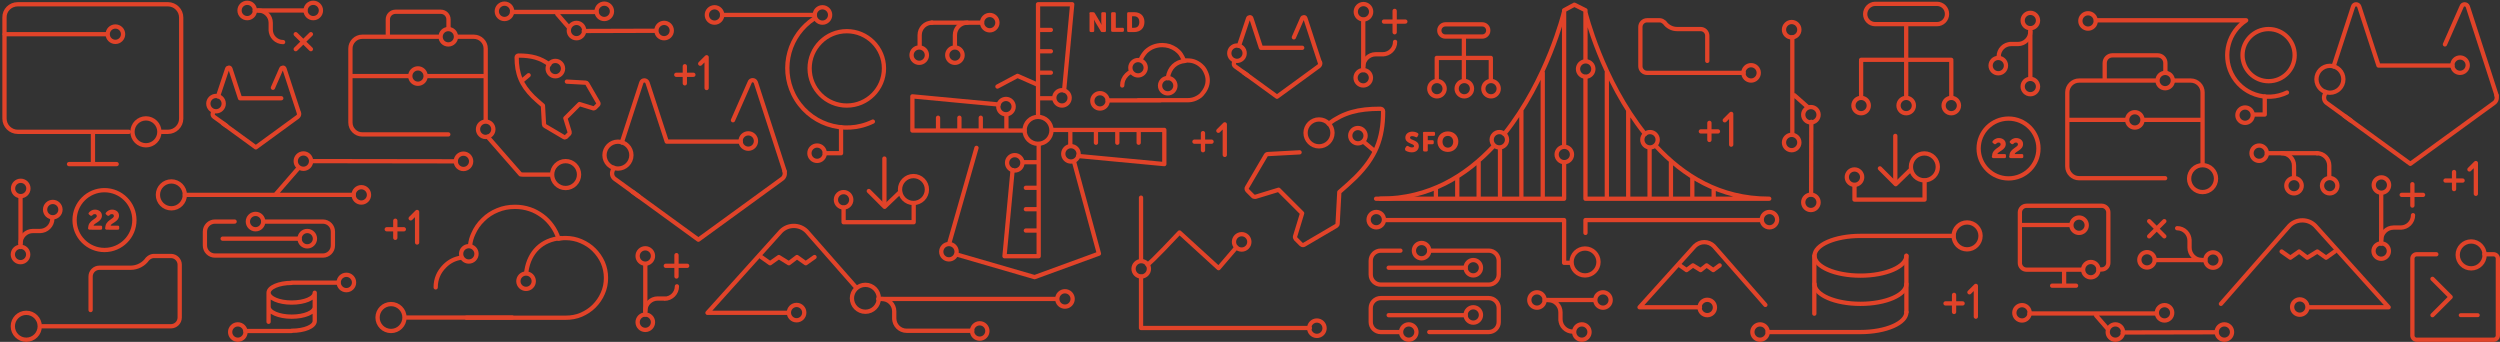 <svg id="Layer_1" xmlns="http://www.w3.org/2000/svg" viewBox="0 0 1170 160"><rect x="0" y="0" width="1170" height="160" fill="#333333" stroke="none"/><style>.st0{fill:none;stroke:#E5E5E4;stroke-width:2;stroke-linecap:round;stroke-linejoin:round;stroke-miterlimit:10;} .st1{fill:#8C929D;} .st2{fill:#FC6D26;} .st3{fill:#E24329;} .st4{fill:#FCA326;} .st5{fill:#444444;} .st6{fill:#554488;} .st7{fill:#4887C5;} .st8{fill:url(#SVGID_1_);} .st9{fill:url(#SVGID_2_);} .st10{fill:#FFFFFF;} .st11{opacity:0.1;} .st12{fill:#5C5C5C;} .st13{fill:#787878;} .st14{fill:#A1A1A1;} .st15{opacity:0.15;} .st16{fill:#373D47;} .st17{fill:none;stroke:#FC6D26;stroke-width:1.8;stroke-linecap:round;stroke-linejoin:round;stroke-miterlimit:10;} .st18{fill:none;stroke:#E24329;stroke-width:1.8;stroke-linecap:round;stroke-linejoin:round;stroke-miterlimit:10;} .st19{fill:none;stroke:#FCA326;stroke-width:1.8;stroke-linecap:round;stroke-linejoin:round;stroke-miterlimit:10;} .st20{fill:none;stroke:#E5E5E4;stroke-width:1.8;stroke-linecap:round;stroke-linejoin:round;stroke-miterlimit:10;} .st21{fill:#2B2B2B;} .st22{fill:#FFFFFF;stroke:#E5E5E4;stroke-width:2;stroke-linecap:round;stroke-linejoin:round;stroke-miterlimit:10;} .st23{fill:#E5E5E4;} .st24{fill:none;stroke:#E5E5E4;stroke-width:1.835;stroke-linecap:round;stroke-linejoin:round;stroke-miterlimit:10;} .st25{fill:none;stroke:#E14329;stroke-width:2;stroke-linecap:round;stroke-linejoin:round;stroke-miterlimit:10;} .st26{fill:#FFFFFF;stroke:#E14329;stroke-width:2;stroke-linecap:round;stroke-linejoin:round;stroke-miterlimit:10;} .st27{fill:#E14329;} .st28{fill:none;stroke:#E14329;stroke-width:1.835;stroke-linecap:round;stroke-linejoin:round;stroke-miterlimit:10;}</style><path class="st25" d="M337.9 7h43.4m27.2 49.9c-13.8 6.7-30.4 1-37.2-12.8-6.2-12.7-1.9-27.8 9.7-35.4"/><circle class="st25" cx="396.3" cy="32" r="17.4"/><path class="st25" d="M393.6 59.6v12.1m-.4 0H386"/><circle class="st25" cx="334.4" cy="7" r="3.6"/><circle class="st25" cx="384.9" cy="7" r="3.6"/><circle class="st25" cx="382.4" cy="71.7" r="3.6"/><path class="st25" d="M190.2 148.6h49.5"/><circle class="st25" cx="183" cy="148.6" r="6.3"/><path class="st25" d="M220 114.8c.2-1.9.7-3.7 1.5-5.4 1.1-2.5 2.6-4.7 4.6-6.6 1.9-1.9 4.2-3.4 6.7-4.4 2.6-1.1 5.3-1.6 8.3-1.6 2.4 0 4.7.4 6.8 1.1 2.2.7 4.1 1.8 5.9 3.1s3.3 2.9 4.6 4.7c1.3 1.8 2.3 3.8 3 6 .5-.1 1-.2 1.6-.2.5-.1 1.1-.1 1.6-.1 2.7 0 5.1.5 7.4 1.5 2.3 1 4.3 2.3 6 4 1.7 1.7 3.1 3.7 4.1 5.9 1 2.3 1.5 4.7 1.5 7.3 0 2.5-.5 5-1.5 7.2-1 2.3-2.4 4.3-4.1 6s-3.7 3-6 4-4.8 1.4-7.4 1.4h-46.3m-14.4-14.2c0-3.9 1.4-7.2 4.2-10 2.2-2.2 4.8-3.5 7.7-3.9"/><circle class="st25" cx="219.4" cy="118.8" r="3.6"/><path class="st25" d="M246.3 127.7c0-.4.1-.7.1-1.1 1.4-8.6 7.1-14.4 16.1-15.2"/><circle class="st25" cx="246.2" cy="131.6" r="3.6"/><path class="st25" d="M213.3 75.5l-67.7-.1m-19.9 15.8H86.5m79 0h-40.3M139.4 79l-10.6 12.2"/><circle class="st25" cx="142" cy="75.4" r="3.6"/><circle class="st25" cx="169.1" cy="91.2" r="3.6"/><circle class="st25" cx="216.9" cy="75.5" r="3.6"/><circle class="st25" cx="80.2" cy="91.2" r="6.3"/><path class="st25" d="M80 152.7H19.7m22.7-7.6v-15.7c0-2.3 1.9-4.1 4.1-4.1h14.7c3.1 0 6.1-1.6 7.8-4.1l.7-.6c.7-.5 1.5-.8 2.3-.8h8c2.3 0 4.1 1.9 4.1 4.1v24.7c0 2.3-1.9 4.1-4.1 4.1"/><circle class="st25" cx="12.3" cy="152.7" r="6.3"/><path class="st25" d="M914.2 110.4h-43.6m0 45h-43.3m64.9-9.3c0 5.1-9.6 9.3-21.5 9.3m21.5-22.5c0 5.1-9.6 9.3-21.5 9.3s-21.5-4.2-21.5-9.3m43-13.2c0 5.1-9.6 9.3-21.5 9.3s-21.5-4.2-21.5-9.3 9.6-9.3 21.5-9.3"/><circle class="st25" cx="823.7" cy="155.4" r="3.6"/><circle class="st25" cx="920.6" cy="110.4" r="6.3"/><path class="st25" d="M849.1 119.7v27.1m43.1-27.1v26.4m-.1-133.5v18.5m0-3.2v16.7M871 28.5v16.1m42.2-16.1v17.3M871 28h42.2M877.6 1.8h28.9c2.6 0 4.7 2.1 4.7 4.7v.1c0 2.6-2.1 4.7-4.7 4.7h-28.9c-2.6 0-4.7-2.1-4.7-4.7s2.1-4.8 4.7-4.8z"/><circle class="st25" cx="892.1" cy="49.4" r="3.6"/><circle class="st25" cx="871" cy="49.4" r="3.6"/><circle class="st25" cx="913.2" cy="49.4" r="3.6"/><path class="st25" d="M228.2 64l15.4 17.6.9.1h13"/><circle class="st25" cx="264.7" cy="81.7" r="6.3"/><circle class="st25" cx="227.3" cy="60.5" r="3.6"/><path class="st25" d="M181.5 16.7V9.1c0-2 1.6-3.6 3.6-3.6h21.2c2 0 3.6 1.6 3.6 3.6v4.1m4.1 4h7.8c3 0 5.5 2.5 5.5 5.5v33.5m-17.5 6.7h-40.3c-3 0-5.5-2.5-5.5-5.5V22.7c0-3 2.5-5.5 5.5-5.5h35.6"/><circle class="st25" cx="209.8" cy="17.2" r="3.6"/><path class="st25" d="M164.8 35.6h26.8"/><circle class="st25" cx="195.6" cy="35.6" r="3.6"/><path class="st25" d="M199.6 35.6h26.7"/><circle class="st25" cx="1030.8" cy="83.6" r="6.3"/><path class="st25" d="M985 37.2v-7.7c0-2 1.6-3.6 3.6-3.6h21.2c2 0 3.6 1.6 3.6 3.6v4.1m4.1 4.1h7.8c3 0 5.5 2.5 5.5 5.5v33.5m-17.5 6.7H973c-3 0-5.5-2.5-5.5-5.5V43.2c0-3 2.5-5.5 5.5-5.5h35.6"/><circle class="st25" cx="1013.3" cy="37.7" r="3.6"/><path class="st25" d="M968.3 56.1h26.8"/><circle class="st25" cx="999.1" cy="56.1" r="3.6"/><path class="st25" d="M1003.1 56.1h26.7M60.3 61.7h-52c-3.4 0-6.2-2.8-6.2-6.2V8.2C2 4.8 4.8 2 8.3 2h70.3c3.4 0 6.2 2.8 6.2 6.2v47.3c0 3.4-2.8 6.2-6.2 6.2h-2.9m-32.2.7v14.4m11.1 0H32.3M2 16h47.7"/><circle class="st25" cx="68.3" cy="61.7" r="6.3"/><circle class="st25" cx="54" cy="16" r="3.6"/><path class="st25" d="M459.6 10.6H436"/><circle class="st25" cx="463.2" cy="10.6" r="3.6"/><circle class="st25" cx="446.9" cy="25.8" r="3.6"/><circle class="st25" cx="430.2" cy="25.8" r="3.6"/><path class="st25" d="M446.9 21.1v-4.7c0-3.2 2.6-5.8 5.8-5.8m-22.3 10.5v-4.7c0-3.2 2.6-5.8 5.8-5.8m624.7 61.1h23.6"/><circle class="st25" cx="1057.3" cy="71.7" r="3.6"/><circle class="st25" cx="1073.6" cy="86.9" r="3.6"/><circle class="st25" cx="1090.3" cy="86.9" r="3.6"/><path class="st25" d="M1073.6 82.2v-4.7c0-3.2-2.6-5.8-5.8-5.8m22.3 10.5v-4.7c0-3.2-2.6-5.8-5.8-5.8m33.6 72.1h-37.7m37.7 0l-34.4-38.2c-3.3-3.3-8.7-3.3-12 0l-32.1 36.6"/><path class="st25" d="M1067.8 117.7l4.1 2.9 4.1-2.9 3.8 2.9 4.7-2.9 4.1 2.9 4.1-2.9"/><circle class="st25" cx="1076.3" cy="143.7" r="3.6"/><circle class="st25" cx="405" cy="139.6" r="6.3"/><path class="st25" d="M331.1 146.4h37.7m-37.7 0l34.4-38.2c3.3-3.3 8.7-3.3 12 0l23.2 26.4"/><path class="st25" d="M381.2 120.3l-4.1 2.9-4.1-2.9-3.8 2.9-4.7-2.9-4.1 2.9-4.1-2.9"/><circle class="st25" cx="372.8" cy="146.3" r="3.6"/><path id="path46_233_" class="st25" d="M287.2 78.5l-.6 1.7c-.4 1.3 0 2.7 1.1 3.5l11.3 8.2"/><g id="g44_84_"><path id="path46_232_" class="st25" d="M296.032 89.775l30.8 22.4 39.2-28.5c1.1-.8 1.5-2.2 1.1-3.5"/><path id="path46_231_" class="st25" d="M346.632 66.275h-34.6l-9-27.6c-.5-1.4-2.5-1.4-2.9 0l-9 27.6-.1.4"/><path id="path46_230_" class="st25" d="M367.232 80.175l-4.5-13.9-9-27.7c-.5-1.4-2.5-1.4-2.9 0l-7.8 17.7"/></g><circle class="st25" cx="350.2" cy="66" r="3.6"/><circle class="st25" cx="289.2" cy="72.6" r="6.3"/><path id="path46_229_" class="st25" d="M1088.4 43l-.6 1.7c-.4 1.3 0 2.7 1.1 3.5l11.3 8.2"/><g id="g44_83_"><path id="path46_228_" class="st25" d="M1097.232 54.275l30.8 22.4 39.2-28.5c1.1-.8 1.5-2.2 1.1-3.5"/><path id="path46_227_" class="st25" d="M1147.732 30.675h-34.6l-9-27.6c-.5-1.4-2.5-1.4-2.9 0l-9 27.6-.1.4"/><path id="path46_226_" class="st25" d="M1168.432 44.675l-4.5-13.9-9-27.7c-.5-1.4-2.5-1.4-2.9 0l-7.8 17.7"/></g><circle class="st25" cx="1151.3" cy="30.5" r="3.6"/><circle class="st25" cx="1090.4" cy="37.1" r="6.3"/><path class="st25" d="M421.2 89.9l-7.2 6.9-7.4-7.4"/><circle class="st25" cx="394.8" cy="93.5" r="3.6"/><path class="st26" d="M413.9 74.2v21.9"/><path class="st25" d="M427.6 95.1v8.9h-32.8v-6.8"/><circle class="st25" cx="427.5" cy="88.7" r="6.3"/><path class="st25" d="M894.3 79.3l-7.1 6.9-7.4-7.4"/><circle class="st25" cx="867.9" cy="82.9" r="3.6"/><path class="st26" d="M887 63.6v21.9"/><path class="st25" d="M900.7 84.5v8.9h-32.8v-6.8"/><circle class="st25" cx="900.6" cy="78.1" r="6.3"/><path class="st25" d="M974.4 126.2h-26c-1.7 0-3.1-1.4-3.1-3.1V99.4c0-1.7 1.4-3.1 3.1-3.1h35.2c1.7 0 3.1 1.4 3.1 3.1V123c0 1.7-1.4 3.1-3.1 3.1h-1.5m-16.1.4v7.2m5.6 0h-11.2m-15.1-28.4h23.8"/><circle class="st25" cx="973" cy="105.4" r="3.6"/><circle class="st25" cx="978.5" cy="126.2" r="3.6"/><path class="st25" d="M158.3 132.3h-21.8m0 22.6h-21.6m32.4-4.7c0 2.6-4.8 4.6-10.8 4.6m10.8-11.2c0 2.6-4.8 4.6-10.8 4.6s-10.8-2.1-10.8-4.6m21.6-6.6c0 2.6-4.8 4.6-10.8 4.6s-10.8-2.1-10.8-4.6 4.8-4.6 10.8-4.6m-10.8 4.6v13.6m21.6-13.6v13.2"/><circle class="st25" cx="111.3" cy="155.4" r="3.6"/><circle class="st25" cx="162.1" cy="132.2" r="3.6"/><path class="st25" d="M518.4 47h24.7M534 27.5c.6-1.3 1.4-2.4 2.3-3.4 1-.9 2.1-1.7 3.4-2.2 1.3-.5 2.7-.8 4.2-.8 1.2 0 2.3.2 3.4.5 1.1.4 2.1.9 3 1.5.9.7 1.7 1.4 2.3 2.3.6.9 1.1 1.9 1.5 3 .3-.1.5-.1.8-.1h.8c1.3 0 2.6.2 3.7.7 1.2.5 2.2 1.2 3 2 .9.8 1.5 1.8 2 3 .5 1.1.8 2.3.8 3.6 0 1.3-.3 2.5-.8 3.6s-1.2 2.1-2 3-1.9 1.5-3 2c-1.2.5-2.4.7-3.7.7h-23.2m-7.3-6.9c0-1.9.7-3.6 2.1-5 .6-.6 1.3-1.1 2-1.4"/><path class="st25" d="M546.5 36.6c0-.2 0-.4.1-.5.7-4.3 3.6-7.2 8-7.6"/><circle class="st25" cx="532.6" cy="31.7" r="3.6"/><circle class="st25" cx="514.8" cy="47.2" r="3.6"/><circle class="st25" cx="546.5" cy="40.1" r="3.6"/><path class="st25" d="M613 153.5h-79v-24m0-8v-29"/><circle class="st25" cx="534.1" cy="125.8" r="3.6"/><circle class="st25" cx="581.1" cy="113.2" r="3.6"/><circle class="st25" cx="616.3" cy="153.6" r="3.6"/><path class="st25" d="M537 123.8c1 0 15-15 15-15l18.3 16.7 8.3-9.7"/><circle class="st25" cx="659.3" cy="155.4" r="3.6"/><path class="st25" d="M655.4 155.4h-9.2c-2.6 0-4.7-2.1-4.7-4.7v-6.5c0-2.6 2.1-4.7 4.7-4.7h50.5c2.6 0 4.7 2.1 4.7 4.7v6.5c0 2.6-2.1 4.7-4.7 4.7h-27.8"/><circle class="st25" cx="689.5" cy="147.4" r="3.6"/><path class="st25" d="M649.9 147.5h36"/><circle class="st25" cx="665.3" cy="117.3" r="3.6"/><path class="st25" d="M655.4 117.3h-9.2c-2.6 0-4.7 2.1-4.7 4.7v6.5c0 2.6 2.1 4.7 4.7 4.7h50.5c2.6 0 4.7-2.1 4.7-4.7V122c0-2.6-2.1-4.7-4.7-4.7h-27.8"/><circle class="st25" cx="689.5" cy="125.3" r="3.6"/><path class="st25" d="M649.9 125.3h36"/><path id="path46_225_" class="st25" d="M99.9 52.1l-.3.9c-.2.6 0 1.3.6 1.7l5.7 4.1"/><g id="g44_82_"><path id="path46_224_" class="st25" d="M104.332 57.775l15.4 11.2 19.6-14.3c.5-.4.8-1.1.6-1.7"/><path id="path46_223_" class="st25" d="M131.632 45.975h-19.3l-4.5-13.8c-.2-.7-1.2-.7-1.5 0l-4.3 12.9"/><path id="path46_222_" class="st25" d="M139.932 52.975l-2.3-7-4.5-13.8c-.2-.7-1.2-.7-1.5 0l-3.9 8.9"/></g><circle class="st25" cx="101.1" cy="48.5" r="3.6"/><path id="path46_221_" class="st25" d="M577.8 28.5l-.3.9c-.2.6 0 1.3.6 1.7l5.7 4.1"/><g id="g44_81_"><path id="path46_220_" class="st25" d="M582.232 34.075l15.4 11.2 19.6-14.3c.5-.4.8-1.1.6-1.7"/><path id="path46_219_" class="st25" d="M609.432 22.375h-19.3l-4.5-13.8c-.2-.7-1.2-.7-1.5 0l-4.3 12.9"/><path id="path46_218_" class="st25" d="M617.732 29.375l-2.3-7-4.5-13.8c-.2-.7-1.2-.7-1.5 0l-3.9 8.9"/></g><circle class="st25" cx="578.9" cy="24.9" r="3.6"/><path class="st25" d="M770.8 34.1H816m-17-5.6V16.7c0-1.7-1.4-3.1-3.1-3.1h-11c-2.4 0-4.6-1.2-5.9-3.1l-.6-.4c-.5-.4-1.1-.6-1.7-.6h-5.9c-1.7 0-3.1 1.4-3.1 3.1V31c0 1.7 1.4 3.1 3.1 3.1"/><circle class="st25" cx="819.5" cy="34.1" r="3.6"/><path class="st25" d="M1114.4 114V90.4"/><circle class="st25" cx="1114.4" cy="117.5" r="3.6"/><circle class="st25" cx="1114.5" cy="86.6" r="3.6"/><path class="st25" d="M1123.9 106.5h-3.7c-3.2 0-5.8 2.6-5.8 5.8m14.9-11.6c0 3.2-2.6 5.8-5.8 5.8m.5-15.3h10m-5-5v10M638 32.8V9.3"/><circle class="st25" cx="638" cy="36.4" r="3.6"/><circle class="st25" cx="638.1" cy="5.5" r="3.6"/><path class="st25" d="M647.5 25.4h-3.7c-3.2 0-5.8 2.6-5.8 5.8m14.9-11.6c0 3.2-2.6 5.8-5.8 5.8m.6-15.3h10m-5-5v10m379.4 106.6h-23.6"/><circle class="st25" cx="1035.7" cy="121.7" r="3.6"/><circle class="st25" cx="1004.8" cy="121.6" r="3.6"/><path class="st25" d="M1024.7 112.2v3.7c0 3.2 2.6 5.8 5.8 5.8m-11.6-14.9c3.2 0 5.8 2.6 5.8 5.8m-18.9-2l7.1-7.1m-7.1 0l7.1 7.1M119.2 4.9h23.6"/><circle class="st25" cx="115.7" cy="4.9" r="3.6"/><circle class="st25" cx="146.6" cy="4.9" r="3.6"/><path class="st25" d="M126.7 14.4v-3.7c0-3.2-2.6-5.8-5.8-5.8m11.6 14.8c-3.2 0-5.8-2.6-5.8-5.8m18.8 2.1l-7.1 7m7.1 0l-7.1-7"/><circle class="st25" cx="458.5" cy="154.9" r="3.6"/><path class="st25" d="M411 139.9h83.6"/><circle class="st25" cx="498.4" cy="139.9" r="3.6"/><path class="st25" d="M418.5 149.4v-3.7c0-3.2-2.6-5.8-5.8-5.8m5.8 9.1c0 3.2 2.6 5.8 5.8 5.8H455"/><circle class="st25" cx="935.2" cy="30.7" r="3.6"/><path class="st25" d="M950.2 13.2v23.6"/><circle class="st25" cx="950.2" cy="9.6" r="3.6"/><circle class="st25" cx="950.2" cy="40.5" r="3.6"/><path class="st25" d="M940.7 20.6h3.7c3.2 0 5.8-2.6 5.8-5.8m-14.8 11.6c0-3.2 2.6-5.8 5.8-5.8"/><circle class="st25" cx="740.3" cy="155.4" r="3.6"/><path class="st25" d="M722.9 140.4h23.5"/><circle class="st25" cx="719.3" cy="140.4" r="3.6"/><circle class="st25" cx="750.2" cy="140.4" r="3.6"/><path class="st25" d="M730.3 149.9v-3.7c0-3.2-2.6-5.8-5.8-5.8m11.6 14.8c-3.2 0-5.8-2.6-5.8-5.8"/><circle class="st25" cx="24.7" cy="98.1" r="3.6"/><path class="st25" d="M9.6 115.6V92"/><circle class="st25" cx="9.6" cy="119.1" r="3.6"/><circle class="st25" cx="9.7" cy="88.2" r="3.6"/><path class="st25" d="M19.1 108.1h-3.7c-3.2 0-5.8 2.6-5.8 5.8m14.9-11.6c0 3.2-2.6 5.8-5.8 5.8M302 147.2v-23.6"/><circle class="st25" cx="302" cy="150.8" r="3.6"/><circle class="st25" cx="302" cy="119.8" r="3.6"/><path class="st25" d="M311.5 139.7h-3.7c-3.2 0-5.8 2.6-5.8 5.8m14.8-11.5c0 3.2-2.6 5.8-5.8 5.8m.6-15.4h10m-5-5v10m305.2-71.5c7-5.2 13.8-7 24.2-7 .7 0 1.3.5 1.3 1.2 0 13-3.6 21.6-12.9 30.9-2.3 2.2-4.8 4.5-7.6 6.9l-.8 14.8c0 .4-.3.8-.6 1l-15 8.8c-.2.1-.4.2-.6.2-.3 0-.6-.1-.9-.4l-2.5-2.5c-.3-.4-.4-.8-.3-1.2l3.3-10.8-11-11-10.8 3.3h-.4c-.3 0-.7-.1-.9-.4l-2.5-2.5c-.4-.4-.5-1.1-.2-1.5l8.8-15c.2-.4.6-.6 1-.6l14.8-.8"/><circle class="st25" cx="617.3" cy="62.2" r="6.3"/><circle class="st25" cx="635.5" cy="63.5" r="3.6"/><path class="st25" d="M638.1 66.3l5.1 4.3M559 66.3h8m-4-4v8m7.2-9.1l3-3v14.3M648 103h84v20h3m-3-47v17h-88m98-65V4.8l-5.2-2.6-4.8 2.6V68m96 25h-86V36m0 73v-6h82m-72-69v58m10-40v40m10-22v22m10-16v16m10-9v9m10-4v4m-27.2-23.8c13 14.1 30.1 24.8 53 24.8M742 5.8s7.7 31.7 27.9 56.9"/><circle class="st25" cx="741.8" cy="122.6" r="6.3"/><circle class="st25" cx="742.1" cy="32.3" r="3.6"/><circle class="st25" cx="772.2" cy="65.4" r="3.6"/><path class="st25" d="M722 34v58m-10-40v40m-10-22v22m-10-16v16m-10-9v9m-10-4v4m27.2-23.8c-13 14-30.3 24.8-53.2 24.8m85.9-87.2s-7.7 31.7-27.9 56.9"/><circle class="st25" cx="701.7" cy="65.4" r="3.6"/><circle class="st25" cx="732.1" cy="72.3" r="3.6"/><circle class="st25" cx="828.1" cy="102.8" r="3.6"/><circle class="st25" cx="644.1" cy="102.8" r="3.6"/><circle class="st25" cx="485.8" cy="61" r="6.3"/><circle class="st25" cx="497" cy="45.8" r="3.6"/><path class="st25" d="M485.8 2v52.5m0-52.5h16L498 42.3M485.8 24h6m-6-10h6m-6 20h6m-6 12h7"/><circle class="st25" cx="474.9" cy="76.2" r="3.6"/><path class="st25" d="M486.1 119.9V67.4m0 52.5h-16l3.8-40.3m12.2 18.3h-6m6 10h-6m6-20h-6m6-12h-7"/><circle class="st25" cx="501.2" cy="72" r="3.6"/><path class="st25" d="M544.9 60.8h-52.5m52.5 0v16L504.6 73m18.3-12.2v6m10-6v6m-20-6v6m-12-6v7"/><circle class="st25" cx="470.8" cy="49.9" r="3.6"/><path class="st25" d="M427 61.1h52.5m-52.5 0v-16l40.3 3.8M449 61.1v-6m-10 6v-6m20 6v-6m12 6v-7M444.2 114L457 69.2m45.7 6.7l11.6 42.8-30.1 11-36.5-10.6m19.1-78.6l9.4-5 9.1 4"/><circle class="st25" cx="444.1" cy="117.8" r="3.6"/><path class="st25" d="M767.3 143.8h28.3m-28.3 0l25.8-28.6c2.5-2.5 6.5-2.5 9 0l24.1 27.5"/><path class="st25" d="M804.8 124.2l-3 2.2-3.1-2.2-2.8 2.2-3.6-2.2-3 2.2-3.1-2.2"/><circle class="st25" cx="799" cy="143.9" r="3.6"/><path class="st25" d="M181 107.3h8m-4-4v8m7.2-9.1l3-3v14.3M316.5 35h8m-4-4v8m7.2-9.2l3-3v14.4M910.5 142h8m-4-4v8m7.2-9.2l3-3v14.4m219.8-63.7h8m-4-4v8m7.2-9.2l3-3v14.4M796 61.5h8m-4-4v8m7.2-9.2l3-3v14.4m227 87.8l-43.8.1m-14-8.9h-29.6m59.5 0h-30.1m7.1 7.1l-5.3-6.1"/><circle class="st25" cx="946.3" cy="146.4" r="3.6"/><circle class="st25" cx="1013" cy="146.4" r="3.6"/><circle class="st25" cx="1041" cy="155.4" r="3.6"/><circle class="st25" cx="990" cy="155.4" r="3.6"/><path class="st25" d="M847.6 90.9l.1-33.9m-8.9-13.9V17.5m0 45.5V42.8m7.1 7.2l-6.1-5.4"/><circle class="st25" cx="838.5" cy="13.9" r="3.6"/><circle class="st25" cx="838.5" cy="66.7" r="3.6"/><circle class="st25" cx="847.5" cy="94.7" r="3.6"/><circle class="st25" cx="847.5" cy="53.7" r="3.6"/><path class="st25" d="M685.1 17.9V29m0-2v10.1m-12.7-9.7v9.7m25.3-9.7v10.4m-25.3-10.7h25.3m-21.3-15.7h17.3c1.6 0 2.8 1.3 2.8 2.8v.1c0 1.6-1.3 2.8-2.8 2.8h-17.3c-1.6 0-2.8-1.3-2.8-2.8v-.1c0-1.5 1.3-2.8 2.8-2.8z"/><circle class="st25" cx="672.5" cy="41.5" r="3.6"/><circle class="st25" cx="685.3" cy="41.5" r="3.6"/><circle class="st25" cx="697.8" cy="41.5" r="3.6"/><circle class="st25" cx="119.6" cy="103.7" r="3.6"/><path class="st25" d="M109.8 103.7h-9.2c-2.6 0-4.7 2.1-4.7 4.7v6.5c0 2.6 2.1 4.7 4.7 4.7h50.5c2.6 0 4.7-2.1 4.7-4.7v-6.5c0-2.6-2.1-4.7-4.7-4.7h-27.8"/><circle class="st25" cx="143.8" cy="111.7" r="3.6"/><path class="st25" d="M104.2 111.7h36"/><circle class="st25" cx="940" cy="69.5" r="14"/><path class="st27" d="M932.3 73c0-3.4 4-4 4-5.4 0-.7-.5-.9-1-.9-.4 0-.8.2-1 .5-.3.3-.7.4-1 .2l-.5-.4c-.4-.3-.5-.6-.2-1 .5-.6 1.4-1.4 2.9-1.4s3.2.9 3.2 2.8c0 2.9-3.8 3.5-3.9 4.7h3.3c.5 0 .7.2.7.7v.5c0 .5-.2.7-.7.7H933c-.4 0-.8-.2-.8-.7V73zm8.1 0c0-3.4 4-4 4-5.4 0-.7-.5-.9-1-.9-.4 0-.8.2-1 .5-.3.3-.7.4-1 .2l-.5-.4c-.4-.3-.5-.6-.2-1 .5-.6 1.4-1.4 2.9-1.4s3.2.9 3.2 2.8c0 2.9-3.8 3.5-3.9 4.7h3.3c.5 0 .7.2.7.7v.5c0 .5-.2.7-.7.7h-5.1c-.4 0-.8-.2-.8-.7V73z"/><circle class="st25" cx="48.9" cy="103" r="14"/><path class="st27" d="M41.3 106.5c0-3.4 4-4 4-5.4 0-.7-.5-.9-1-.9-.4 0-.8.2-1 .5-.3.3-.7.4-1 .2l-.5-.4c-.4-.3-.5-.6-.2-1 .5-.6 1.4-1.4 2.9-1.4s3.2.9 3.2 2.8c0 2.9-3.8 3.5-3.9 4.7h3.3c.5 0 .7.2.7.7v.5c0 .5-.2.7-.7.7H42c-.4 0-.8-.2-.8-.7v-.3zm8 0c0-3.4 4-4 4-5.4 0-.7-.5-.9-1-.9-.4 0-.8.2-1 .5-.3.3-.7.4-1 .2l-.5-.4c-.4-.3-.5-.6-.2-1 .5-.6 1.4-1.4 2.9-1.4s3.2.9 3.2 2.8c0 2.9-3.8 3.5-3.9 4.7h3.3c.5 0 .7.2.7.7v.5c0 .5-.2.7-.7.7H50c-.4 0-.8-.2-.8-.7v-.3z"/><path class="st25" d="M980.9 9.5h70.3m19.1 33.8c-9.7 4.7-21.3.7-26-8.9-4.3-8.9-1.3-19.5 6.8-24.8"/><circle class="st25" cx="1061.7" cy="25.8" r="12.2"/><path class="st25" d="M1059.9 45.2v8.4m-.3 0h-5.1"/><circle class="st25" cx="977.2" cy="9.8" r="3.6"/><circle class="st25" cx="1050.7" cy="53.9" r="3.6"/><path class="st25" d="M265.3 38.2l8.9.5c.2 0 .5.2.6.4l5.2 9c.2.3.1.7-.1.9l-1.5 1.5c-.1.1-.4.2-.5.2h-.2l-6.5-2-6.6 6.6 2 6.5c.1.3 0 .5-.2.8l-1.5 1.5c-.2.1-.4.2-.5.2-.1 0-.3 0-.4-.1l-9-5.3c-.2-.1-.4-.4-.4-.6l-.5-8.9c-1.7-1.4-3.2-2.8-4.6-4.1-5.6-5.6-7.7-10.8-7.7-18.5 0-.4.4-.8.8-.8 6.2 0 10.3 1.1 14.5 4.2m-9.7 5l-3.1 2.6"/><circle class="st25" cx="259.9" cy="32.1" r="3.6"/><path class="st25" d="M1162.7 119h4.3c1.1 0 2 .9 2 2v36c0 1.1-.9 2-2 2h-36c-1.1 0-2-.9-2-2v-36c0-1.1.9-2 2-2h9.2"/><path class="st25" d="M1138.4 130.5l8.5 8.5-8.5 8.5"/><path class="st28" d="M1151.6 147.5h8"/><circle class="st25" cx="1156.5" cy="119.3" r="6.3"/><path class="st25" d="M307 14.4l-33.8.1m-14-8.9h-19.6m39.5 0H259m7.1 7.1l-5.3-6.1"/><circle class="st25" cx="236.1" cy="5.3" r="3.6"/><circle class="st25" cx="282.8" cy="5.3" r="3.6"/><circle class="st25" cx="310.8" cy="14.3" r="3.6"/><circle class="st25" cx="269.8" cy="14.3" r="3.6"/><path class="st27" d="M657.7 69.2l.4-.6c.3-.4.6-.4 1-.2.3.2.9.6 1.7.6.7 0 1-.3 1-.6 0-1.3-4.1-1.1-4.1-4 0-1.7 1.4-2.8 3.3-2.8 1.1 0 2.1.4 2.5.7.4.3.4.6.2 1l-.3.6c-.3.5-.6.4-1 .2s-.9-.4-1.5-.4c-.7 0-1 .3-1 .7 0 1.4 4.1 1 4.1 4 0 1.6-1.2 2.9-3.3 2.9-1.3 0-2.5-.5-3-.9-.1-.4-.3-.7 0-1.2zm8.2-6.8c0-.5.2-.7.7-.7h4.3c.5 0 .7.2.7.7v.5c0 .5-.2.7-.7.7h-2.7v2h2.1c.5 0 .7.2.7.7v.5c0 .5-.2.7-.7.7h-2.1v2.7c0 .5-.2.7-.7.7h-.8c-.5 0-.7-.2-.7-.7v-7.8zm11.7-.9c2.9 0 4.9 2.1 4.9 4.7 0 2.7-2 4.9-4.9 4.9-2.9 0-4.9-2.1-4.9-4.9 0-2.6 2-4.7 4.9-4.7zm0 7.6c1.5 0 2.5-1.2 2.5-2.8 0-1.5-1-2.7-2.5-2.7s-2.5 1.1-2.5 2.7 1 2.8 2.5 2.8zM509.8 6.4c0-.5.2-.7.7-.7h1c.4 0 .7.1.9.5l2.3 3.9c.4.6.8 1.6.8 1.6s-.1-1-.1-1.6V6.4c0-.5.2-.7.7-.7h.8c.5 0 .7.2.7.7v7.9c0 .5-.2.7-.7.7h-1c-.4 0-.7-.1-.8-.5l-2.3-3.8c-.4-.6-.8-1.6-.8-1.6s.1 1 .1 1.6v3.6c0 .5-.2.7-.7.7h-.8c-.5 0-.7-.2-.7-.7V6.4zm10.2 0c0-.5.2-.7.7-.7h.8c.5 0 .7.2.7.7V13h3.1c.5 0 .7.2.7.7v.5c0 .5-.2.7-.7.7h-4.6c-.5 0-.7-.2-.7-.7V6.4zm7.5 0c0-.5.2-.7.7-.7h2.6c2.9 0 4.8 1.7 4.8 4.6s-1.9 4.7-4.8 4.7h-2.6c-.5 0-.7-.2-.7-.7V6.4zm3.2 6.6c1.6 0 2.5-.9 2.5-2.7 0-1.8-1-2.7-2.5-2.7h-.9V13h.9z"/></svg>
